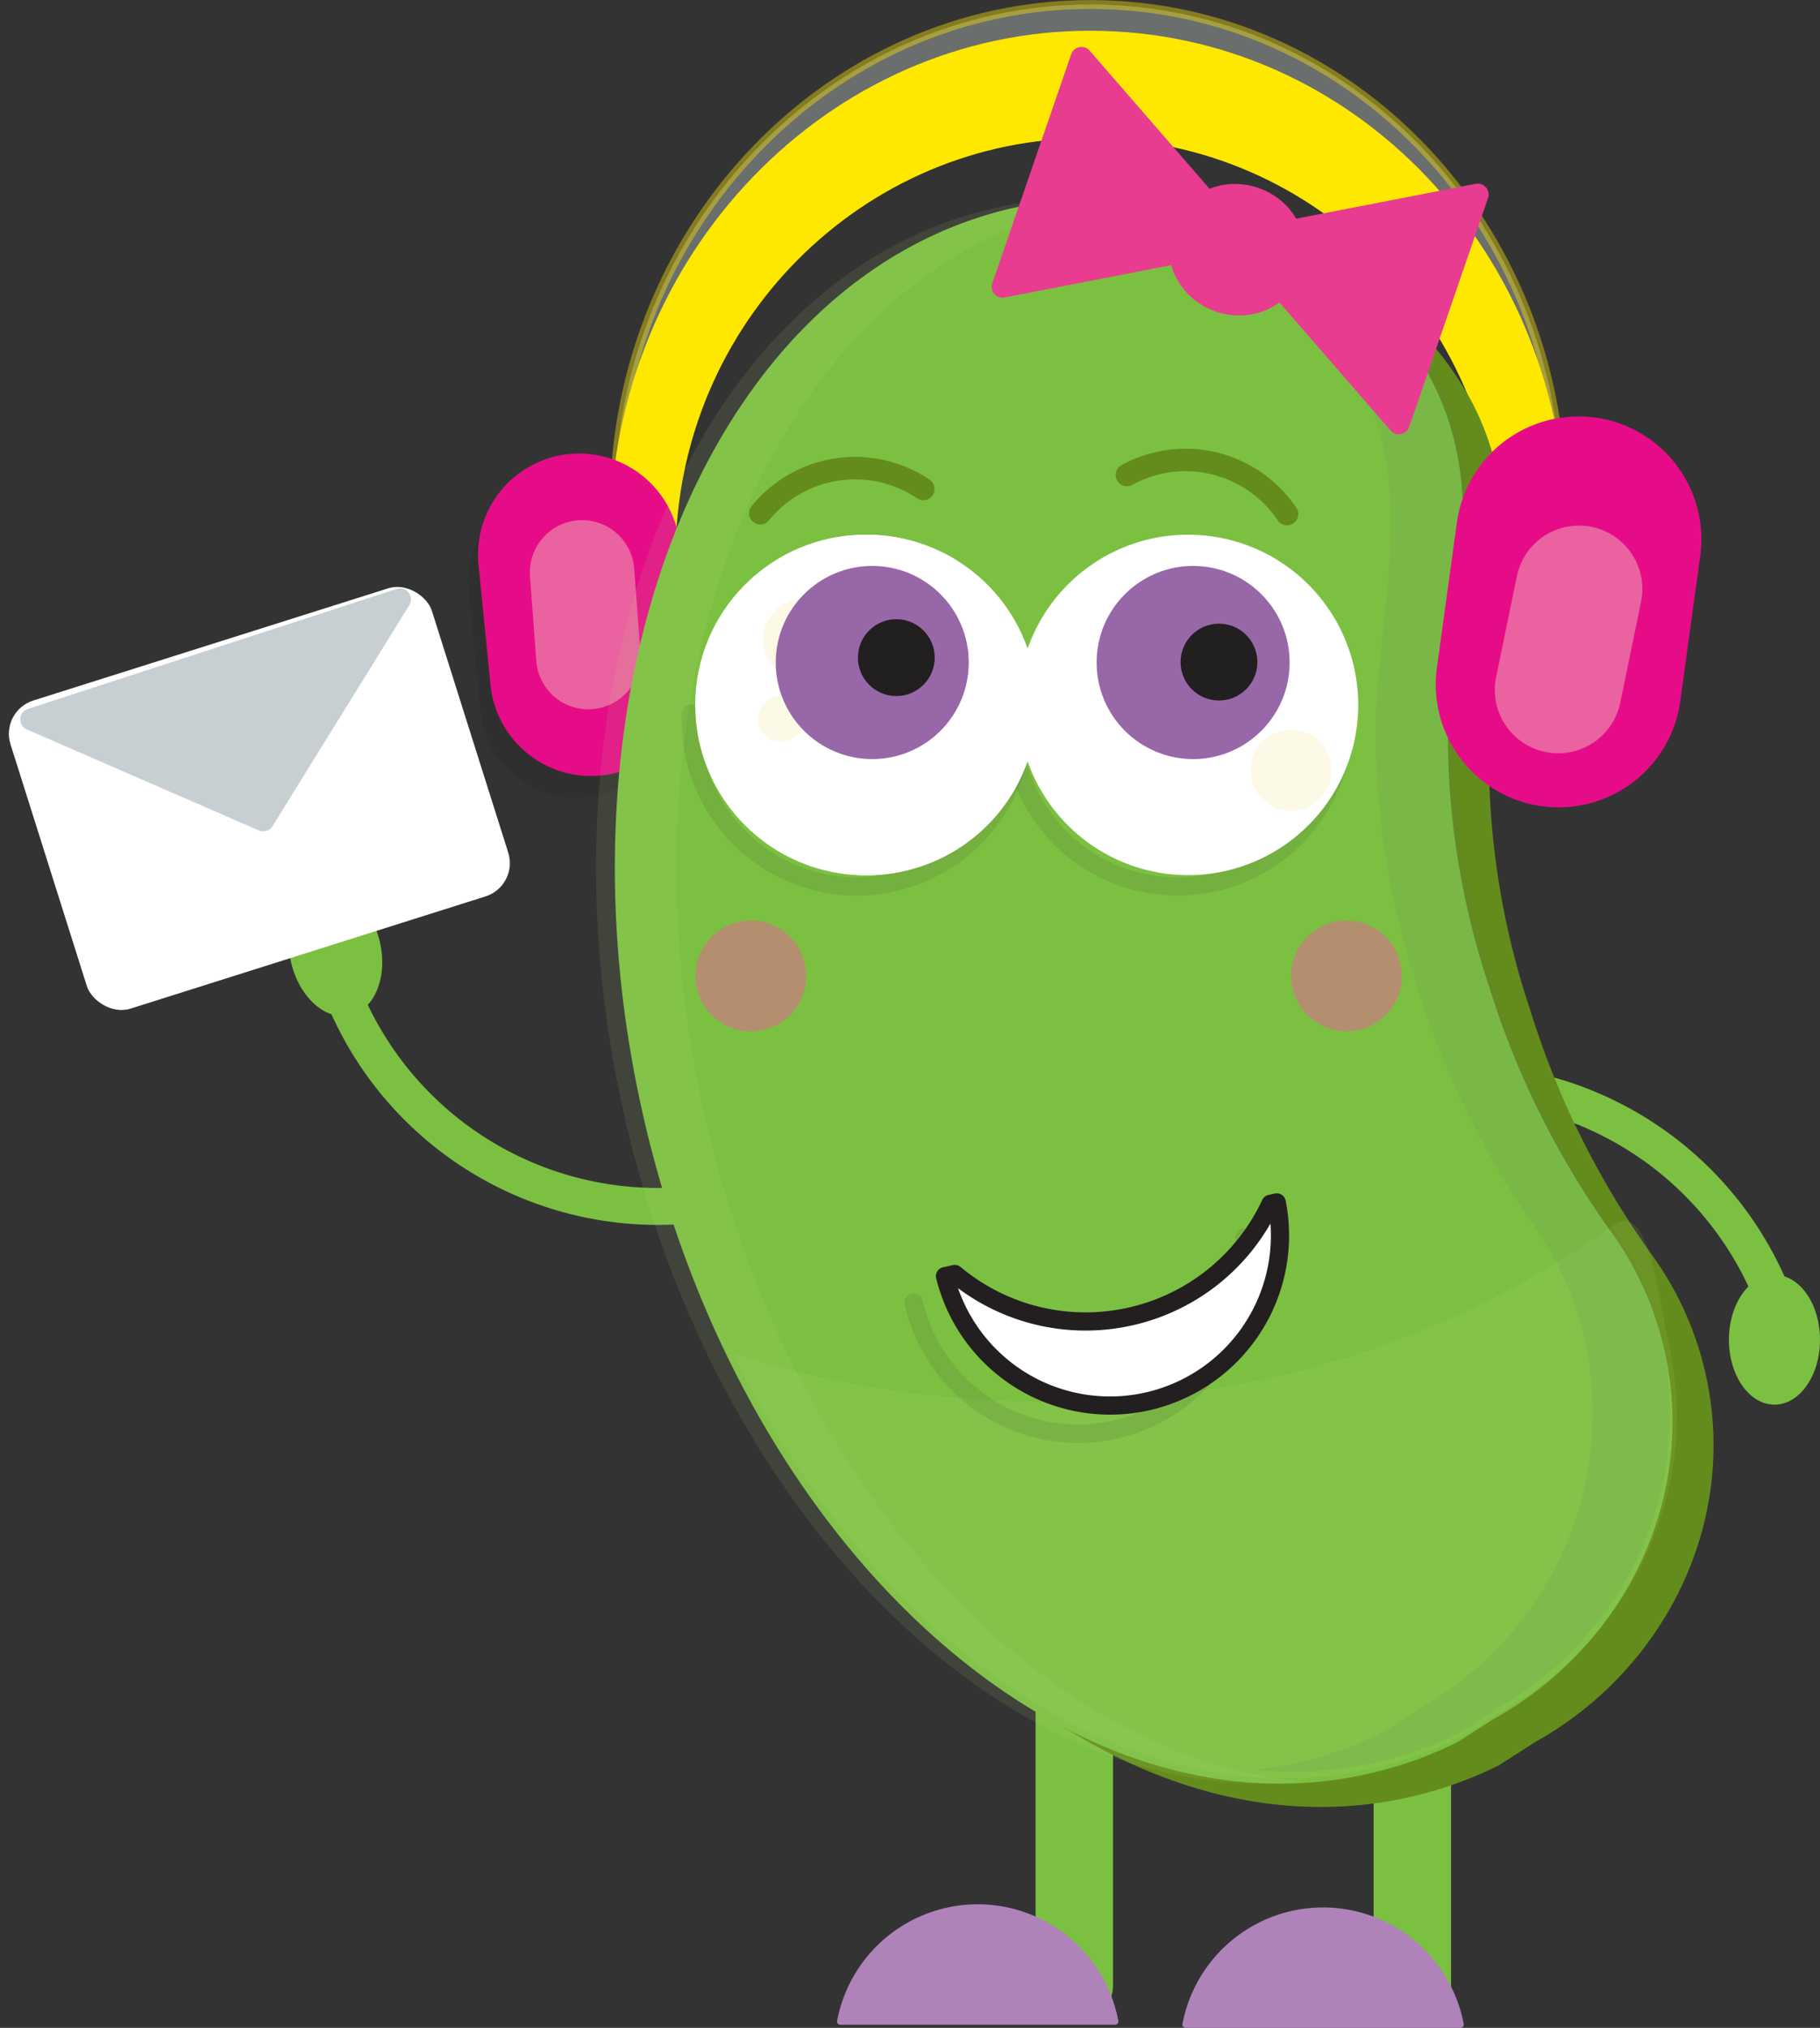 <svg xmlns="http://www.w3.org/2000/svg" width="169.21" height="188.419" viewBox="0 0 169.21 188.419">
  <rect x="0" y="0" width="169.21" height="188.419" fill="#333333" stroke="none"/>
  <g id="Group_4723" data-name="Group 4723" transform="translate(-469.684 -161.383)">
    <g id="Group_4714" data-name="Group 4714" transform="translate(469.684 215.069)">
      <path id="Path_4716" data-name="Path 4716" d="M552.974,227.859A31.579,31.579,0,0,1,589.9,247.2" transform="translate(-424.926 -180.052)" fill="none" stroke="#7cc042" stroke-linecap="round" stroke-linejoin="round" stroke-width="3.435"/>
      <path id="Path_4717" data-name="Path 4717" d="M527.219,240.624a31.587,31.587,0,0,1-36.928-19.342" transform="translate(-458.61 -183.106)" fill="none" stroke="#7cc042" stroke-linecap="round" stroke-linejoin="round" stroke-width="3.435"/>
      <ellipse id="Ellipse_1119" data-name="Ellipse 1119" cx="4.234" cy="6.03" rx="4.234" ry="6.03" transform="translate(160.742 64.768)" fill="#7cc042"/>
      <ellipse id="Ellipse_1120" data-name="Ellipse 1120" cx="4.234" cy="6.03" rx="4.234" ry="6.03" transform="translate(25.694 29.874) rotate(-13.164)" fill="#7cc042"/>
      <rect id="Rectangle_2389" data-name="Rectangle 2389" width="41.093" height="30.023" rx="3.24" transform="translate(0 12.38) rotate(-17.534)" fill="#fff"/>
      <path id="Path_4718" data-name="Path 4718" d="M471.574,208.905l21.565,9.377,12.712-20.525Z" transform="translate(-468.668 -195.748)" fill="#c8cfd3" stroke="#c8cfd3" stroke-linecap="round" stroke-linejoin="round" stroke-width="2.046"/>
    </g>
    <path id="Path_4719" data-name="Path 4719" d="M539.51,293.457a3.6,3.6,0,0,1-3.6,3.6h0a3.6,3.6,0,0,1-3.6-3.6V262.871a3.6,3.6,0,0,1,3.6-3.6h0a3.6,3.6,0,0,1,3.6,3.6Z" transform="translate(33.653 52.376)" fill="#7cc042"/>
    <path id="Path_4720" data-name="Path 4720" d="M559.953,293.457a3.6,3.6,0,0,1-3.6,3.6h0a3.6,3.6,0,0,1-3.6-3.6V262.871a3.6,3.6,0,0,1,3.6-3.6h0a3.6,3.6,0,0,1,3.6,3.6Z" transform="translate(44.638 52.376)" fill="#7cc042"/>
    <path id="Path_4721" data-name="Path 4721" d="M533.279,276.819A13.01,13.01,0,0,0,520.5,287.4h25.551A13.008,13.008,0,0,0,533.279,276.819Z" transform="translate(27.309 61.806)" fill="#af83ba" stroke="#af83ba" stroke-linecap="round" stroke-linejoin="round" stroke-width="0.609"/>
    <path id="Path_4722" data-name="Path 4722" d="M554.161,277.01a13.007,13.007,0,0,0-12.774,10.579h25.55A13.008,13.008,0,0,0,554.161,277.01Z" transform="translate(38.532 61.909)" fill="#af83ba" stroke="#af83ba" stroke-linecap="round" stroke-linejoin="round" stroke-width="0.609"/>
    <path id="Path_4723" data-name="Path 4723" d="M512.147,208.2c1.173-21.689,19.431-38.336,40.781-37.181,21.325,1.153,37.667,19.629,36.536,41.285l5.376-2.323c1.09-25.325-17.372-46.813-41.482-48.117-24.283-1.313-45.088,18.344-46.47,43.906-.009.149-.008.3-.014.444l5.266,2.251C512.143,208.378,512.143,208.29,512.147,208.2Z" transform="translate(19.985 0)" fill="#bbc7c4" stroke="#ffe800" stroke-linecap="round" stroke-linejoin="round" stroke-width="0.825" opacity="0.4"/>
    <path id="Path_4724" data-name="Path 4724" d="M512.147,210.053c1.173-21.689,19.431-38.336,40.781-37.181,21.325,1.153,37.667,19.629,36.536,41.285l5.376-2.323c1.09-25.325-17.372-46.813-41.482-48.117-24.283-1.313-45.088,18.344-46.47,43.906-.009.149-.008.3-.014.444l5.266,2.251C512.143,210.229,512.143,210.141,512.147,210.053Z" transform="translate(19.985 0.995)" fill="#ffe800" stroke="#ffe800" stroke-linecap="round" stroke-linejoin="round" stroke-width="0.825"/>
    <path id="Path_4725" data-name="Path 4725" d="M516.793,210.107a8.869,8.869,0,0,1-7.942,9.707h0a8.868,8.868,0,0,1-9.706-7.942l-1.116-11.158a8.867,8.867,0,0,1,7.942-9.705h0a8.867,8.867,0,0,1,9.706,7.941Z" transform="translate(15.208 15.67)" fill="#211f1f" opacity="0.2"/>
    <path id="Path_4726" data-name="Path 4726" d="M517.75,208.43a8.866,8.866,0,0,1-7.941,9.705h0A8.867,8.867,0,0,1,500.1,210.2l-1.116-11.158a8.866,8.866,0,0,1,7.942-9.705h0a8.867,8.867,0,0,1,9.705,7.941Z" transform="translate(15.723 14.769)" fill="#e60c88" stroke="#e60c88" stroke-miterlimit="10" stroke-width="1.076"/>
    <path id="Path_4727" data-name="Path 4727" d="M512.006,205.328a4.857,4.857,0,0,1-4.484,5.2h0a4.856,4.856,0,0,1-5.2-4.485l-.581-7.864a4.855,4.855,0,0,1,4.485-5.2h0a4.857,4.857,0,0,1,5.2,4.484Z" transform="translate(17.219 16.747)" fill="#ea629f"/>
    <path id="Path_4728" data-name="Path 4728" d="M552.026,174.973a42.109,42.109,0,0,0-5.631.833c-28.134,6.391-43.541,44.14-34.416,84.314s39.332,67.56,67.465,61.169a37.29,37.29,0,0,0,8.257-2.932l3.359-2.151c12.156-6.774,18.99-20.547,15.867-34.291A30.1,30.1,0,0,0,601.87,270.8a79.322,79.322,0,0,1-11.209-22.558,73.914,73.914,0,0,1-3.849-25.053c.44-11.329,3.917-21.615-1.929-32.128a31.892,31.892,0,0,0-26.69-15.964S553.076,174.881,552.026,174.973Z" transform="translate(21.316 7.065)" fill="#638c1c"/>
    <path id="Path_4729" data-name="Path 4729" d="M549.54,173.563a41.894,41.894,0,0,0-5.631.833c-28.133,6.391-43.542,44.14-34.414,84.314s39.331,67.56,67.465,61.169a37.309,37.309,0,0,0,8.256-2.932l3.359-2.152c12.158-6.772,18.991-20.545,15.869-34.29a30.1,30.1,0,0,0-5.058-11.118,79.32,79.32,0,0,1-11.209-22.558,73.958,73.958,0,0,1-3.85-25.055c.44-11.327,3.917-21.614-1.929-32.127a31.888,31.888,0,0,0-26.689-15.964S550.59,173.471,549.54,173.563Z" transform="translate(19.981 6.307)" fill="#7cc042"/>
    <path id="Path_4730" data-name="Path 4730" d="M595.963,235.683c3.273-2.324,4.119,6.986,5.058,11.117,3.122,13.744-3.713,27.517-15.869,34.291l-3.359,2.151a37.309,37.309,0,0,1-8.256,2.932c-22.443,5.1-46.2-11.3-59.532-38.534C514.005,247.64,556.838,263.464,595.963,235.683Z" transform="translate(23.817 39.504)" fill="#c0df88" opacity="0.1"/>
    <g id="Group_4715" data-name="Group 4715" transform="translate(570.07 180.087)" opacity="0.1">
      <path id="Path_4731" data-name="Path 4731" d="M589.184,279.7a30.161,30.161,0,0,0-4.889-11.018,79.363,79.363,0,0,1-10.837-22.357,74.964,74.964,0,0,1-3.724-24.829c.426-11.227,3.788-21.42-1.865-31.839a30.728,30.728,0,0,0-25.8-15.821s-4.947-.212-5.962-.12c-.374.034-.747.089-1.122.131a30.717,30.717,0,0,1,25.667,15.81c5.653,10.419,2.291,20.612,1.865,31.839a74.963,74.963,0,0,0,3.722,24.829,79.408,79.408,0,0,0,10.839,22.357,30.161,30.161,0,0,1,4.889,11.018,31.473,31.473,0,0,1-15.343,33.982l-3.247,2.132A34.484,34.484,0,0,1,551,319.436a35.1,35.1,0,0,0,19.594-3.619l3.248-2.132A31.474,31.474,0,0,0,589.184,279.7Z" transform="translate(-534.981 -173.696)" fill="#5d7261"/>
    </g>
    <path id="Path_4732" data-name="Path 4732" d="M542.275,206.879a15.448,15.448,0,0,1-30.8-2.211" transform="translate(22.436 23.034)" fill="none" stroke="#211f1f" stroke-linecap="round" stroke-linejoin="round" stroke-width="1.693" opacity="0.1"/>
    <path id="Path_4733" data-name="Path 4733" d="M578.367,212.84a10.763,10.763,0,0,1-12.131,9.2h0a10.764,10.764,0,0,1-9.2-12.13l1.856-13.486a10.765,10.765,0,0,1,12.131-9.2h0a10.764,10.764,0,0,1,9.2,12.131Z" transform="translate(46.888 13.606)" fill="#e60c88" stroke="#e60c88" stroke-miterlimit="10" stroke-width="1.306"/>
    <path id="Path_4734" data-name="Path 4734" d="M571.746,209.75a5.891,5.891,0,0,1-6.961,4.581h0a5.892,5.892,0,0,1-4.581-6.963L562.137,198a5.891,5.891,0,0,1,6.961-4.581h0a5.893,5.893,0,0,1,4.581,6.963Z" transform="translate(48.577 16.921)" fill="#ea629f"/>
    <path id="Path_4735" data-name="Path 4735" d="M515.828,258.717c-9.126-40.175,6.282-77.923,34.414-84.314a38.832,38.832,0,0,1,4.472-.7c-.049,0-.1-.008-.144-.011,0,0-5.116-.214-6.166-.121a42.108,42.108,0,0,0-5.631.833c-28.134,6.391-43.542,44.14-34.414,84.314,8.637,38.021,36.153,64.568,62.925,61.89C547.029,318.242,523.662,293.2,515.828,258.717Z" transform="translate(19.37 6.31)" fill="#c0df88" opacity="0.1"/>
    <circle id="Ellipse_1121" data-name="Ellipse 1121" cx="15.822" cy="15.822" r="15.822" transform="translate(534.319 211.064)" fill="#fff"/>
    <circle id="Ellipse_1122" data-name="Ellipse 1122" cx="12.976" cy="12.976" r="12.976" transform="translate(536.328 214.745)" fill="#f1f1f1"/>
    <path id="Path_4736" data-name="Path 4736" d="M515.662,194.014a11.362,11.362,0,0,1,15.156-2.255" transform="translate(24.708 15.057)" fill="none" stroke="#638c1c" stroke-linecap="round" stroke-linejoin="round" stroke-width="2.089"/>
    <path id="Path_4737" data-name="Path 4737" d="M537.834,190.724a11.362,11.362,0,0,1,14.886,3.634" transform="translate(36.622 14.791)" fill="none" stroke="#638c1c" stroke-linecap="round" stroke-linejoin="round" stroke-width="2.089"/>
    <ellipse id="Ellipse_1123" data-name="Ellipse 1123" cx="6.077" cy="6.388" rx="6.077" ry="6.388" transform="matrix(0.326, -0.945, 0.945, 0.326, 576.676, 188.246)" fill="#e83c90"/>
    <path id="Path_4738" data-name="Path 4738" d="M537.649,165.024,552.4,182.011,530.315,186.3Z" transform="translate(32.582 1.731)" fill="#e83c90" stroke="#e83c90" stroke-linecap="round" stroke-linejoin="round" stroke-width="2.023"/>
    <path id="Path_4739" data-name="Path 4739" d="M559.439,194.558l-14.756-16.987,22.089-4.285Z" transform="translate(40.303 6.17)" fill="#e83c90" stroke="#e83c90" stroke-linecap="round" stroke-linejoin="round" stroke-width="2.023"/>
    <circle id="Ellipse_1124" data-name="Ellipse 1124" cx="3.57" cy="3.57" r="3.57" transform="translate(549.614 219.331)" fill="#211f1f"/>
    <path id="Path_4740" data-name="Path 4740" d="M561.68,206.879a15.448,15.448,0,0,1-30.8-2.211" transform="translate(32.864 23.034)" fill="none" stroke="#211f1f" stroke-linecap="round" stroke-linejoin="round" stroke-width="1.693" opacity="0.1"/>
    <path id="Path_4741" data-name="Path 4741" d="M557.488,193.845a15.815,15.815,0,0,0-14.916,10.588,15.821,15.821,0,1,0,0,10.47,15.816,15.816,0,1,0,14.916-21.057Z" transform="translate(22.651 17.218)" fill="#fff"/>
    <circle id="Ellipse_1125" data-name="Ellipse 1125" cx="8.972" cy="8.972" r="8.972" transform="translate(571.64 213.968)" fill="#9867a8"/>
    <circle id="Ellipse_1126" data-name="Ellipse 1126" cx="3.57" cy="3.57" r="3.57" transform="translate(579.446 219.331)" fill="#211f1f"/>
    <circle id="Ellipse_1127" data-name="Ellipse 1127" cx="2.119" cy="2.119" r="2.119" transform="translate(540.159 226.056)" fill="#fdf9e7"/>
    <circle id="Ellipse_1128" data-name="Ellipse 1128" cx="3.777" cy="3.777" r="3.777" transform="translate(540.62 217.017)" fill="#fdf9e7"/>
    <circle id="Ellipse_1129" data-name="Ellipse 1129" cx="3.777" cy="3.777" r="3.777" transform="translate(585.945 229.173)" fill="#fdf9e7"/>
    <circle id="Ellipse_1130" data-name="Ellipse 1130" cx="8.972" cy="8.972" r="8.972" transform="translate(541.807 213.968)" fill="#9867a8"/>
    <circle id="Ellipse_1131" data-name="Ellipse 1131" cx="3.57" cy="3.57" r="3.57" transform="translate(549.447 218.917)" fill="#211f1f"/>
    <circle id="Ellipse_1132" data-name="Ellipse 1132" cx="5.149" cy="5.149" r="5.149" transform="translate(534.342 246.91)" fill="#ea5f9d" opacity="0.5"/>
    <circle id="Ellipse_1133" data-name="Ellipse 1133" cx="5.149" cy="5.149" r="5.149" transform="translate(589.722 246.91)" fill="#ea5f9d" opacity="0.5"/>
    <g id="Group_4716" data-name="Group 4716" transform="translate(554.633 273.109)">
      <path id="Path_4742" data-name="Path 4742" d="M555.688,236.321a15.676,15.676,0,0,1-30.747,6.054" transform="translate(-524.94 -233.065)" fill="none" stroke="#231f20" stroke-linecap="round" stroke-linejoin="round" stroke-width="1.718" opacity="0.1"/>
      <path id="Path_4743" data-name="Path 4743" d="M544.021,244.808a18.952,18.952,0,0,1-16.278-3.957l-.909.2a15.8,15.8,0,0,0,30.84-6.851l-.583.129A18.949,18.949,0,0,1,544.021,244.808Z" transform="translate(-523.922 -234.203)" fill="#fff" stroke="#231f20" stroke-linecap="round" stroke-linejoin="round" stroke-width="1.691"/>
    </g>
  </g>
</svg>

